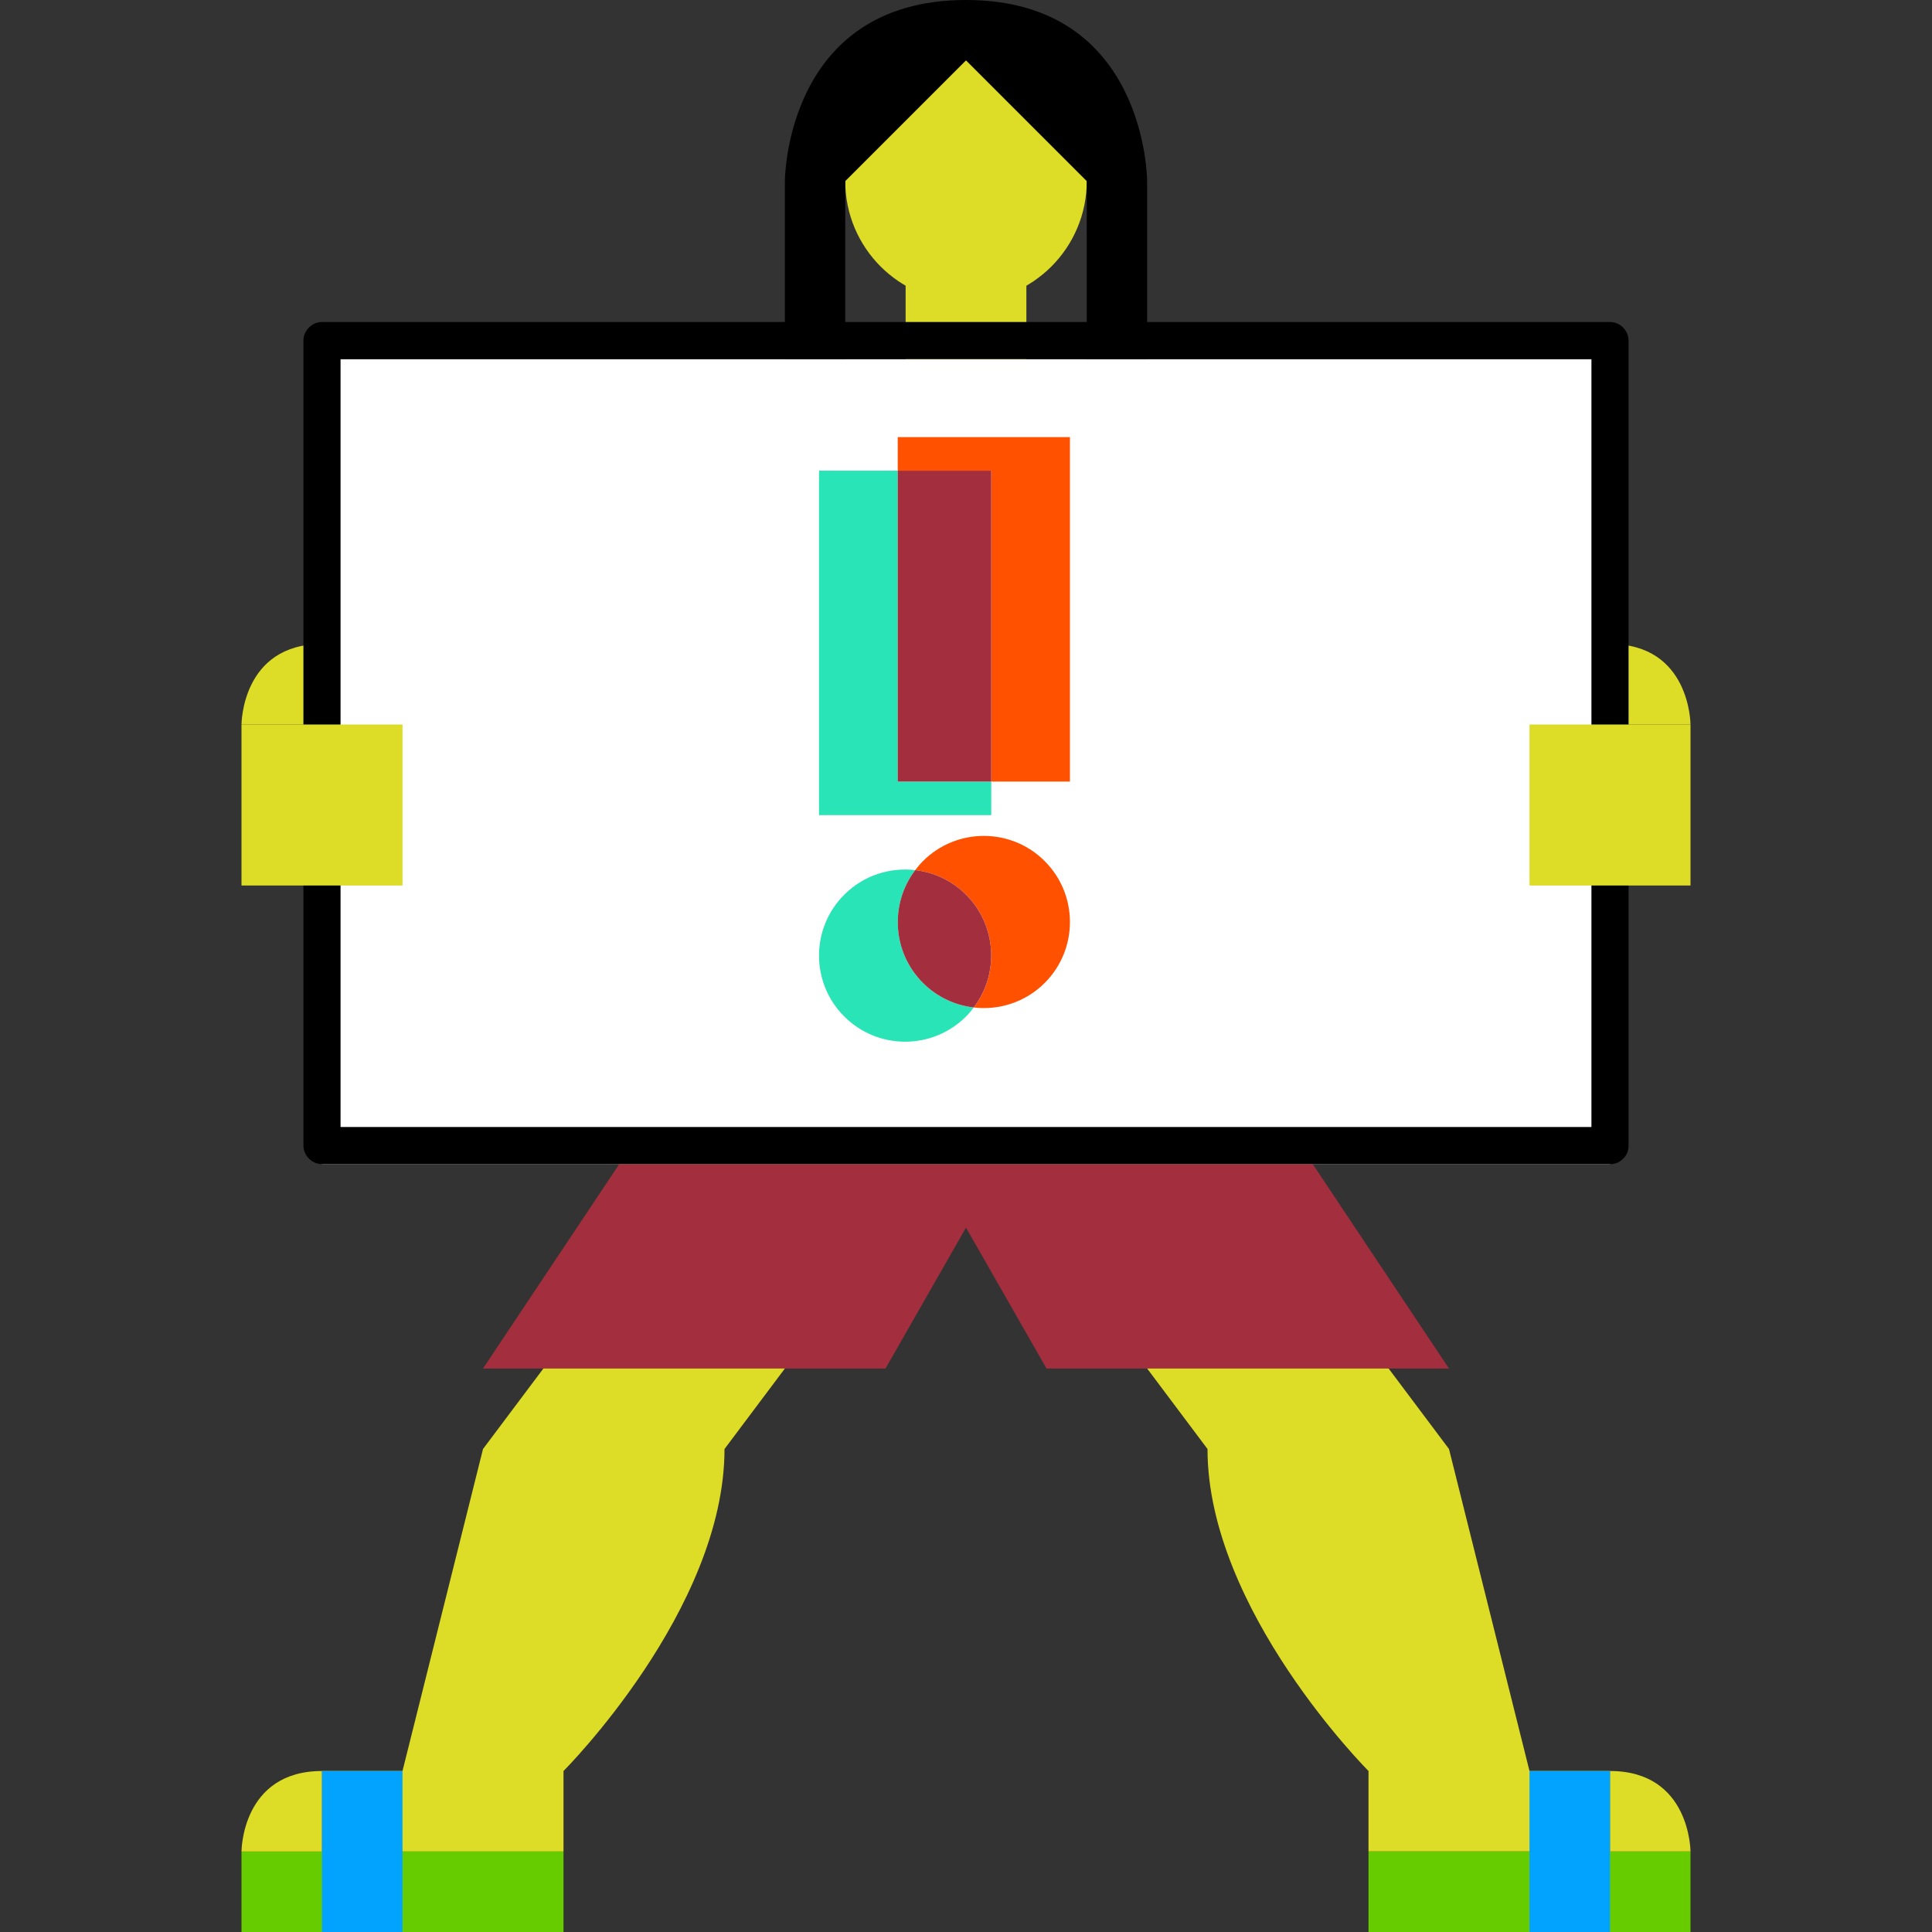 <?xml version="1.0" encoding="utf-8"?>
<!-- Generator: Adobe Illustrator 22.1.0, SVG Export Plug-In . SVG Version: 6.00 Build 0)  -->
<svg version="1.1" id="iconos" xmlns="http://www.w3.org/2000/svg" xmlns:xlink="http://www.w3.org/1999/xlink" x="0px" y="0px"
	 viewBox="0 0 260.22 260.22" enable-background="new 0 0 260.22 260.22" xml:space="preserve">
<rect x="0" y="0" width="260.22" height="260.22" fill="#333333" stroke="none"/>
<g>
	<circle fill="#DDDC26" cx="130.11" cy="24.396" r="16.264"/>
	<rect x="121.978" y="32.528" fill="#DDDC26" width="16.264" height="32.528"/>
	<path d="M130.11,0c-24.396,0-24.396,24.396-24.396,24.396v32.528h8.132V24.396L130.11,8.132l16.264,16.264v32.528h8.132V24.396
		C154.506,24.396,154.506,0,130.11,0z"/>
	<path d="M105.715,56.923h8.131c0,0,0.125,5.082-4.066,5.082C105.715,62.005,105.715,56.923,105.715,56.923z"/>
	<path d="M146.374,56.923h8.131c0,0,0.125,5.082-4.066,5.082C146.374,62.005,146.374,56.923,146.374,56.923z"/>
</g>
<path fill="#DDDC26" d="M130.11,151.795l32.527,0l32.528,43.37l10.843,43.37l10.842,0l0,10.842l-32.527,0l0-10.842
	c0,0-21.685-21.685-21.685-43.37L130.11,151.795z"/>
<rect x="184.323" y="249.378" transform="matrix(-1 -1.302047e-06 1.302047e-06 -1 412.015 509.598)" fill="#66CC00" width="43.37" height="10.842"/>
<path fill="#DDDC26" d="M216.85,238.535l0,10.842l10.842,0C227.693,249.378,227.693,238.535,216.85,238.535z"/>
<path fill="#DDDC26" d="M130.11,151.795H97.583l-32.528,43.37l-10.843,43.37H43.37v10.843h32.528v-10.843
	c0,0,21.685-21.685,21.685-43.37L130.11,151.795z"/>
<rect x="86.74" y="140.953" fill="#A32E3E" width="86.74" height="10.843"/>
<polygon fill="#A32E3E" points="86.74,151.795 65.055,184.323 119.268,184.323 130.11,165.348 140.953,184.323 195.165,184.323 
	173.48,151.795 "/>
<rect x="32.528" y="249.378" fill="#66CC00" width="43.37" height="10.843"/>
<path fill="#DDDC26" d="M43.37,238.535v10.843H32.528C32.528,249.378,32.528,238.535,43.37,238.535z"/>
<rect x="43.37" y="238.535" fill="#01A3FE" width="10.843" height="21.685"/>
<rect x="206.008" y="238.535" fill="#01A3FE" width="10.843" height="21.685"/>
<g>
	<path fill="#DDDC26" d="M216.85,86.74l0,10.843h10.843C227.693,97.583,227.693,86.74,216.85,86.74z"/>
	<path fill="#DDDC26" d="M43.37,86.74v10.843H32.528C32.528,97.583,32.528,86.74,43.37,86.74z"/>
	<g>
		<rect x="43.37" y="48.37" fill="#FFFFFF" width="173.48" height="108.425"/>
		<path d="M216.85,151.795c-19.592,0-39.185,0-58.777,0c-31.051,0-62.102,0-93.153,0c-7.184,0-14.367,0-21.551,0
			c0.833,0.833,1.667,1.667,2.5,2.5c0-31.632,0-63.263,0-94.895c0-4.51,0-9.02,0-13.53c-0.833,0.833-1.667,1.667-2.5,2.5
			c19.592,0,39.185,0,58.777,0c31.051,0,62.102,0,93.153,0c7.184,0,14.367,0,21.551,0c-0.833-0.833-1.667-1.667-2.5-2.5
			c0,31.632,0,63.263,0,94.895c0,4.51,0,9.02,0,13.53c0,3.217,5,3.223,5,0c0-31.632,0-63.263,0-94.895c0-4.51,0-9.02,0-13.53
			c0-1.351-1.145-2.5-2.5-2.5c-19.592,0-39.185,0-58.777,0c-31.051,0-62.102,0-93.153,0c-7.184,0-14.367,0-21.551,0
			c-1.351,0-2.5,1.145-2.5,2.5c0,31.632,0,63.263,0,94.895c0,4.51,0,9.02,0,13.53c0,1.351,1.145,2.5,2.5,2.5
			c19.592,0,39.185,0,58.777,0c31.051,0,62.102,0,93.153,0c7.184,0,14.367,0,21.551,0
			C220.068,156.795,220.073,151.795,216.85,151.795z"/>
	</g>
	<polygon fill="#DDDC26" points="32.528,97.583 32.528,108.425 32.528,119.268 54.213,119.268 54.213,108.425 54.213,97.583 	"/>
	<polygon fill="#DDDC26" points="206.008,97.583 206.008,108.425 206.008,119.268 227.693,119.268 227.693,108.425 227.693,97.583 	
		"/>
</g>
<g>
	<polygon fill="#FF5100" points="133.511,105.268 144.11,105.268 144.11,58.873 120.913,58.873 120.913,63.394 133.511,63.394 	"/>
	<path fill="#FF5100" d="M140.713,115.985c-4.529-4.53-11.873-4.53-16.403,0c-0.383,0.383-0.721,0.792-1.039,1.212
		c2.5,0.293,4.925,1.39,6.843,3.309c4.147,4.147,4.485,10.646,1.039,15.191c3.403,0.399,6.949-0.697,9.56-3.309
		C145.243,127.858,145.243,120.514,140.713,115.985z"/>
	<polygon fill="#29E4B6" points="133.511,105.268 120.913,105.268 120.913,63.394 110.313,63.394 110.313,109.788 133.511,109.788 	
		"/>
	<rect x="120.913" y="63.394" fill="#A32E3E" width="12.598" height="41.874"/>
	<path fill="#29E4B6" d="M123.271,117.197c-3.404-0.399-6.949,0.697-9.56,3.309c-4.53,4.53-4.53,11.873,0,16.403
		c4.529,4.53,11.873,4.53,16.403,0c0.383-0.383,0.721-0.792,1.039-1.212c-2.5-0.293-4.925-1.39-6.843-3.309
		C120.163,128.241,119.825,121.742,123.271,117.197z"/>
	<path fill="#A32E3E" d="M130.114,120.505c-1.919-1.918-4.343-3.015-6.843-3.309c-3.446,4.545-3.107,11.045,1.039,15.191
		c1.918,1.918,4.343,3.015,6.843,3.309C134.598,131.151,134.26,124.652,130.114,120.505z"/>
</g>
</svg>
